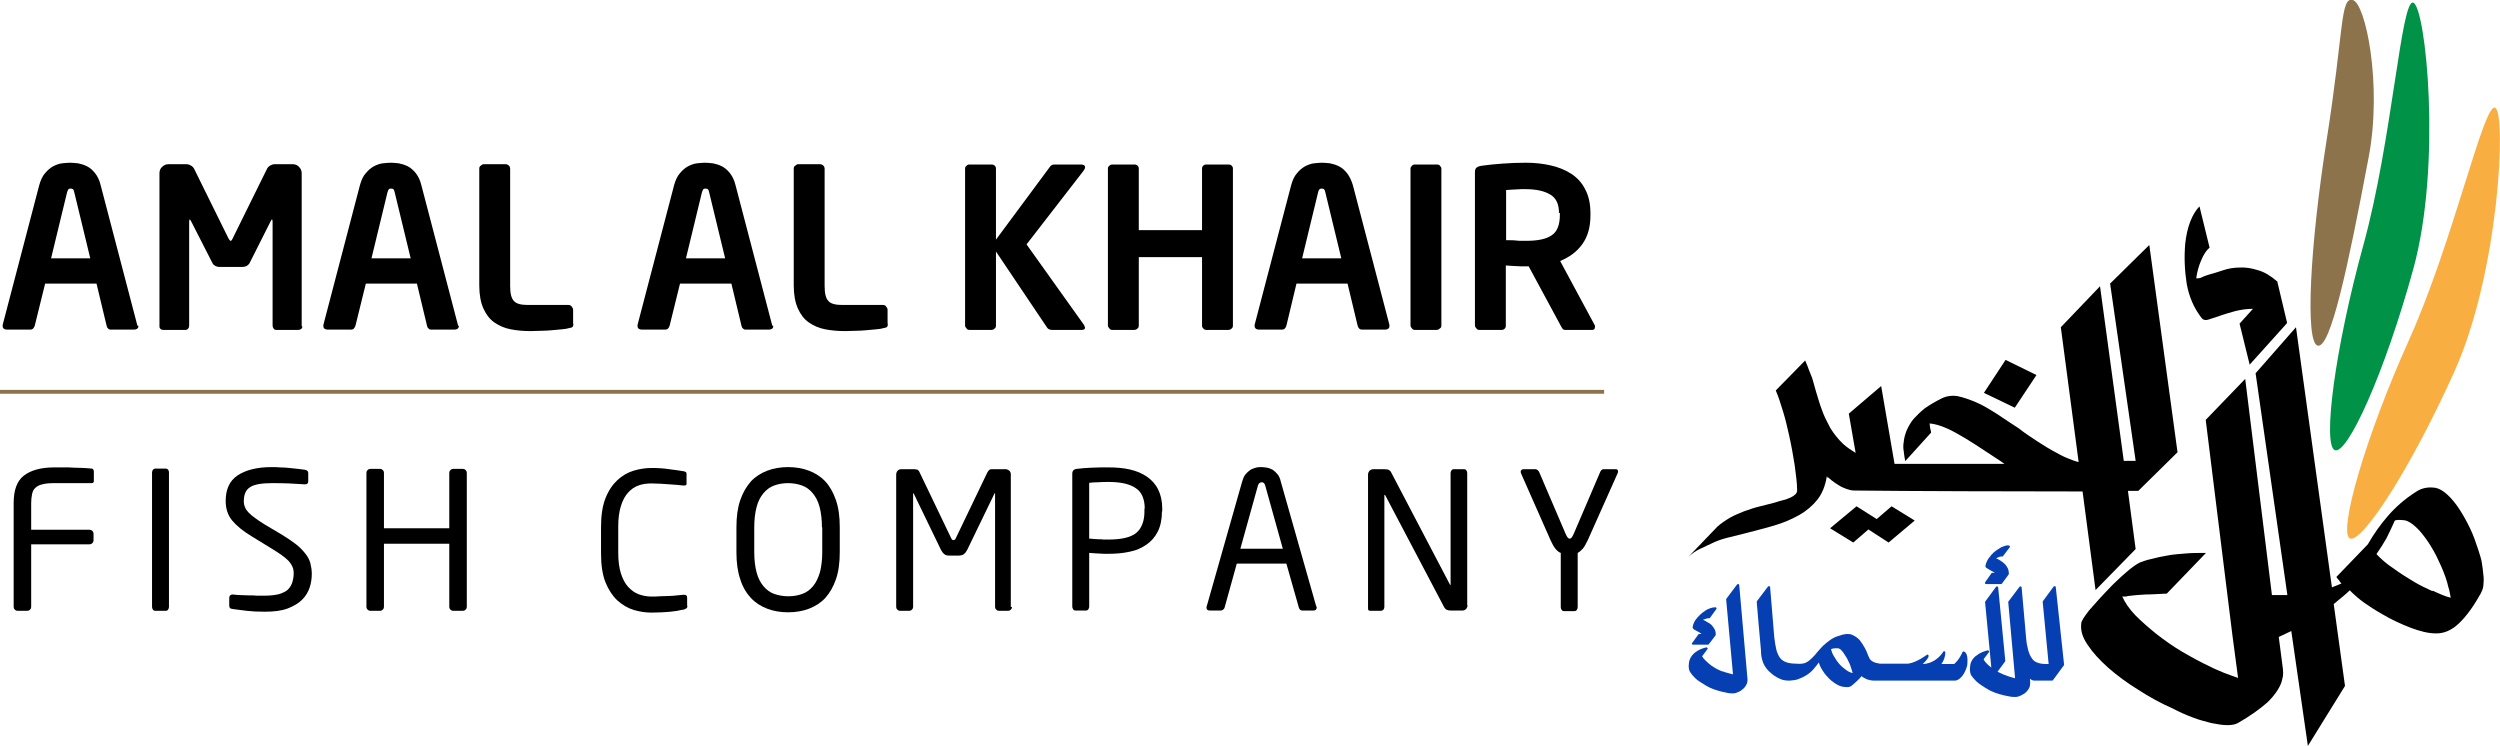 <?xml version="1.0" encoding="utf-8"?>
<!-- Generator: Adobe Illustrator 29.4.0, SVG Export Plug-In . SVG Version: 9.03 Build 0)  -->
<svg version="1.1" xmlns="http://www.w3.org/2000/svg" xmlns:xlink="http://www.w3.org/1999/xlink" x="0px" y="0px"
	 viewBox="0 0 841.9 251.2" style="enable-background:new 0 0 841.9 251.2;" xml:space="preserve">
<style type="text/css">
	.st0{fill:#063FB2;}
	.st1{fill:#F9AE42;}
	.st2{fill:#009247;}
	.st3{fill:#8C734B;}
</style>
<g id="Layer_1">
</g>
<g id="Layer_2">
	<g>
		<g>
			<g>
				<path d="M771.5,211.7l5.7,39.5l12.5-20.2l-3.8-27.6c0.3-0.3,0.8-0.5,1.1-0.9c1.6-1.3,3.1-2.5,4.3-3.7c1.5,1.5,3.2,3,4.9,4.2
					s3.7,2.5,6,3.8c3.2,1.9,6.5,3.4,9.6,4.6c3.2,1.2,6,1.9,8.4,1.9c2.7,0.1,5.4-1,7.9-3.4s4.9-5.7,7.3-10c0.4-0.8,0.8-1.6,0.9-2.7
					s0.2-2.3,0-3.6c-0.1-1.3-0.3-2.7-0.5-4c-0.2-1.4-0.7-2.8-1.2-4.4c-0.8-2.4-1.6-4.8-2.7-7.1c-1.1-2.3-2.3-4.5-3.6-6.5
					s-2.6-3.6-4-4.9c-1.4-1.3-2.7-2.1-4-2.4c-2.5-0.4-4.8,0-6.8,1.4c-3.6,2.3-6.7,5-9.3,8s-4.8,6.1-6.8,9.6l-10.6,11
					c0.3,0.4,0.5,0.8,0.8,1c0.2,0.2,0.4,0.7,0.9,1.2c-1,0.4-2.1,0.9-3.2,1.3l-12.1-87.6l-13.6,15.5l10.7,74.7h-5.2l-9-72.8
					l-13.3,13.8l9,72.6l0,0l0,0l1.9,14.3c-1.5-0.5-3.1-1.1-4.7-1.7c-1.6-0.7-3.2-1.3-4.7-2.1c-3.2-1.5-6.3-3.2-9.4-5
					c-3.2-1.9-6-3.9-8.7-6c-2.6-2.1-5-4.2-7.1-6.3c-2.1-2.2-3.5-4.3-4.4-6.3c0.3,0,0.7,0,1,0s0.7-0.1,1-0.2c1.7-0.2,3.7-0.4,5.8-0.5
					c2.2,0,4.6-0.2,7.2-0.3l13.2-13.7c-2.5,0-4.9,0-7,0.2c-2.2,0.2-4.2,0.3-6.1,0.7c-1.9,0.3-3.6,0.7-5.1,1.1c-1.5,0.3-3,0.8-4,1.2
					c-2.1,1-5.1,3.5-9.2,7.5c-3.6,3.7-6.2,6.6-8,8.7c-1.7,2.2-2.6,3.6-2.6,4.3c-0.3,2.2,0.3,4.6,2.1,7.2c1.7,2.6,4,5.1,7,7.8
					c3,2.6,6.2,5,10.1,7.4c3.7,2.4,7.5,4.5,11.4,6.2c2.3,1.2,4.7,2.3,6.9,3.1c2.3,0.9,4.4,1.4,6.3,1.9c2,0.4,3.8,0.7,5.4,0.7
					c1.5,0,2.7-0.2,3.7-0.8c4-2.3,7.2-4.6,9.7-6.8c2.4-2.3,4-4.6,4.8-6.8c0.2-0.7,0.3-1.3,0.5-2c0.1-0.7,0.1-1.5,0-2.5l-1.4-10.8
					l5.1-2.4L771.5,211.7z M819.2,199.1c-2.2-1-4.3-2-6.3-3.2c-2.3-1.4-4.6-2.8-6.9-4.5c-2.3-1.5-4.2-3.2-5.7-4.8
					c1.3-1.9,2.4-3.6,3.4-5.4c0.9-1.7,1.7-3.6,2.6-5.5c0-0.2,0.2-0.4,0.4-0.5c1-0.2,2-0.1,3,0c1.3,0.2,2.6,1.1,4,2.4
					c1.4,1.3,2.7,3,4,4.9c1.3,2,2.5,4,3.6,6.5c1.1,2.3,2.1,4.7,2.8,7.1c0.2,1,0.5,1.9,0.7,2.6c0.2,0.8,0.3,1.6,0.5,2.6
					c-2-0.5-4-1.4-6.1-2.4V199.1z"/>
				<path d="M741.7,107.4c0.5,0.4,1.2,0.5,2.1,0.2s2.1-0.7,3.6-1.2s3.3-1.1,5.2-1.6c2-0.5,4-0.8,6.1-0.8l-4.5,5l3.4,13.8l12.5-13.9
					v-0.2h0.1l-3.3-13.9c-2.2-1.9-4.3-3.2-6.5-3.8c-2.1-0.7-4.2-1-6.1-0.9c-2,0-3.8,0.3-5.6,0.9s-3.4,1.1-4.9,1.5
					c-0.9,0.3-1.6,0.5-2.3,0.9c-0.7,0.3-1.3,0.4-1.9,0.3c0.3-2.2,0.9-4.3,1.7-6.1c0.8-1.9,1.7-3.3,2.8-4.2l-3.4-13.9
					c-1.1,1.1-2.2,2.8-3.1,5.1c-0.9,2.3-1.4,4.8-1.7,7.4c-0.4,4.6-0.2,9.1,0.5,13.6c0.8,4.4,2.5,8.3,5.1,11.6L741.7,107.4z"/>
				<polygon points="632,174.8 625.2,170.5 616.3,177.9 624.1,182.7 629.2,178.3 636,182.7 644.8,175.3 637,170.5 				"/>
				<polygon points="685.8,126.3 675.4,121.2 668.1,132.3 678.5,137.3 				"/>
				<path d="M701.3,165.3l4.4,33.4l13.5-13.8l-2.6-19.6h3.5l13.2-13l-9.5-69.8l-13.2,13l8.6,59.7h-4l-8-58.8L694,110.2l6,45.4
					c-0.5-0.1-1.1-0.3-1.7-0.5c-1.9-0.7-3.9-1.5-5.9-2.7c-2.1-1.1-4.2-2.4-6.2-3.7c-2.1-1.4-4.3-2.8-6.3-4.4c-2.5-1.6-5-3.3-7.4-4.9
					c-2.4-1.5-4.8-3-7-3.9c-2.3-1-4.4-1.7-6.3-2.1c-2-0.3-3.8,0-5.4,0.8c-2.2,1.1-4,2.2-5.6,3.3c-1.5,1.2-2.7,2.4-3.8,3.6
					c-1,1.2-1.7,2.5-2.3,3.8c-0.5,1.3-0.9,2.6-1,3.9c-0.2,1.1-0.2,2.1,0,3.2c0.1,1.1,0.3,2.2,0.5,3.3l8.7-9.6c0-0.5-0.2-1-0.3-1.5
					c0-0.5-0.2-1.1-0.2-1.6c1.6,0.1,3.6,0.7,5.7,1.6s4.3,2.2,6.5,3.5s4.4,2.8,6.7,4.3c2.2,1.5,4.4,2.8,6.3,4.2h-37l-4.5-26.2
					l-10.9,9.3l2.3,13.2c-1.5-0.9-3-1.9-4.2-3c-1.7-1.6-3.2-3.5-4.4-5.5c-1.1-2.1-2.1-4-2.8-6.1c-0.8-2.1-1.3-4-1.9-5.9
					c-0.5-1.9-1-3.4-1.3-4.6c-0.4-1-0.8-2-1.2-3c-0.3-1-0.8-2-1.2-3l-5,5.1l-4.9,5c1,2.2,1.7,4.7,2.5,7.2c0.8,2.6,1.4,5.2,2,7.9
					c0.8,3.6,1.4,7,1.9,10.2c0.4,3.2,0.8,5.9,0.8,8.2c0,0.5-0.1,1-0.5,1.4s-1,0.8-1.6,1.1c-0.8,0.3-1.5,0.7-2.5,0.9
					c-1,0.3-2,0.5-3.1,0.9c-1.6,0.4-3.4,0.9-5.1,1.3c-1.7,0.4-3.4,1-5.1,1.6c-1.6,0.7-3.3,1.3-4.8,2.2s-3,1.9-4.2,3l-9.7,10.1
					c1.2-1.1,2.6-2.1,4.2-2.8s3.1-1.5,4.7-2.2s3.3-1.2,5-1.6c1.7-0.4,3.5-0.9,5.2-1.3c3.4-0.9,6.7-1.7,9.7-2.6
					c3.1-0.9,5.9-2.1,8.4-3.5s4.6-3.2,6.2-5.2s2.7-4.7,3.2-7.9c0,0,0.1,0.1,0.2,0.2l-0.2,0.2h0.5c1.5,1.4,3.1,2.4,4.5,3.2
					c0.9,0.4,1.9,0.8,2.8,1c0.3,0.1,0.9,0.2,1.5,0.2c0,0,0,0,0.1,0c0.3,0,0.8,0,1.2,0l0,0c15,0.2,55.1,0.3,72.5,0.3l0,0h3.1v-0.2
					H701.3z"/>
			</g>
			<g>
				<path class="st0" d="M668.8,196.7h5.1c0,0,0,0,0,0c0.1,0,0.2-0.1,0.3-0.2l2.2-3c0-0.1,0.1-0.1,0.1-0.2c0-0.7-0.1-1.4-0.4-2
					c-0.3-0.6-0.6-1-1-1.4c-0.4-0.4-0.8-0.7-1.3-1l-0.1-0.1c-0.4-0.2-0.7-0.4-1.1-0.6c-0.2-0.1-0.3-0.2-0.4-0.2
					c0.3-0.1,0.6-0.3,0.9-0.4c0.5-0.2,0.9-0.2,1.2-0.2c0.1,0,0.2,0,0.3-0.2l2.2-2.9c0.1-0.1,0.1-0.2,0-0.4s-0.2-0.2-0.3-0.2
					c-0.5-0.1-1.1,0-1.8,0.3c-0.7,0.2-1.3,0.6-1.9,1c-1.1,0.7-2,1.5-2.7,2.5c-0.8,0.9-1.3,2-1.5,3.1c0,0.3,0.2,0.6,0.6,0.8
					c0.2,0.1,0.3,0.2,0.5,0.3l0.3,0.2c0.4,0.2,0.8,0.4,1.3,0.7c0.2,0.1,0.3,0.2,0.5,0.3h-0.9c-0.1,0-0.2,0.1-0.3,0.2l-2.1,3
					c-0.1,0.1-0.1,0.3,0,0.4C668.6,196.6,668.7,196.7,668.8,196.7z"/>
				<path class="st0" d="M692.3,197.7c0-0.2-0.1-0.3-0.3-0.3c-0.1,0-0.3,0-0.4,0.1l-3.6,4.9c-0.1,0.1-0.1,0.2-0.1,0.3l2,20.9h-1.1
					c-1.1,0-2.1-0.2-2.8-0.5c-0.8-0.3-1.4-0.8-1.8-1.5c-0.5-0.7-0.9-1.6-1.2-2.7c-0.3-1.2-0.6-2.6-0.7-4.2l-1.5-16.9
					c0-0.2-0.1-0.3-0.3-0.3c-0.2,0-0.3,0-0.4,0.1l-3.7,4.9c-0.1,0.1-0.1,0.2-0.1,0.3l2.3,25.6c-0.2-0.1-0.5-0.1-0.8-0.2
					c-0.4-0.1-0.9-0.3-1.3-0.4l-0.3-0.1c-0.6-0.2-1.1-0.4-1.6-0.6c-0.5-0.2-0.9-0.4-1.3-0.6c-0.2-0.1-0.4-0.2-0.6-0.3l2.5-3.4
					c0.1-0.1,0.1-0.2,0.1-0.3l-2.4-24.7c0-0.2-0.1-0.3-0.3-0.3c-0.2,0-0.3,0-0.4,0.1l-3.6,4.9c-0.1,0.1-0.1,0.2-0.1,0.3l2.1,22
					c-0.6-0.4-1.1-0.9-1.5-1.3c-0.5-0.5-0.9-1-1.1-1.5l1.8-2.4c0.1-0.1,0.1-0.3,0-0.4c-0.1-0.1-0.3-0.2-0.4-0.2
					c-1.2,0.3-2.2,0.7-3,1.2c-0.8,0.5-1.5,1-2,1.7c-0.5,0.7-0.8,1.4-0.9,2.1c-0.1,0.8-0.2,1.6,0,2.5c0.1,0.5,0.3,1,0.7,1.4
					c0.3,0.5,0.8,0.9,1.3,1.5c0.5,0.5,1.2,1,1.8,1.4c0.7,0.5,1.4,0.9,2.1,1.3c0.7,0.5,1.6,0.8,2.5,1.2c0.9,0.3,1.8,0.6,2.7,0.8
					c1,0.2,1.7,0.4,2.4,0.5c0.5,0.1,0.9,0.1,1.3,0.1c0.2,0,0.3,0,0.5,0c0.6,0,1.2-0.2,1.8-0.5c0.6-0.3,1.1-0.6,1.6-1
					c0.5-0.5,0.8-0.9,1.1-1.4c0.3-0.6,0.4-1.2,0.4-1.8l-0.1-1.4c0.2,0.1,0.3,0.2,0.5,0.3c0.3,0.2,0.6,0.3,0.9,0.3c0.1,0,0.1,0,0.2,0
					h5.9c0.1,0,0.2-0.1,0.3-0.2l3.6-4.9c0.1-0.1,0.1-0.2,0.1-0.3L692.3,197.7z"/>
				<path class="st0" d="M570.2,217.1h5c0,0,0,0,0,0c0.1,0,0.2-0.1,0.3-0.2l2.2-2.9c0-0.1,0.1-0.1,0.1-0.2c0-0.7-0.1-1.4-0.4-1.9
					c-0.3-0.5-0.6-1-1-1.4c-0.4-0.4-0.8-0.7-1.3-0.9l-0.3-0.2c-0.3-0.2-0.6-0.3-0.9-0.5c-0.1-0.1-0.3-0.1-0.4-0.2
					c0.3-0.1,0.6-0.2,0.9-0.3c0.5-0.2,0.9-0.2,1.2-0.2c0.1,0,0.2-0.1,0.3-0.2l2.1-2.9c0.1-0.1,0.1-0.3,0-0.4s-0.2-0.2-0.3-0.2
					c-0.5,0-1.1,0.1-1.7,0.3c-0.6,0.2-1.3,0.5-1.8,0.9c-1.1,0.7-1.9,1.5-2.7,2.4c-0.8,0.9-1.3,1.9-1.5,3.1c0,0.3,0.2,0.6,0.5,0.8
					c0.2,0.1,0.3,0.2,0.6,0.3l0.3,0.2c0.4,0.2,0.8,0.4,1.2,0.7c0.2,0.1,0.3,0.2,0.4,0.3h-0.8c-0.1,0-0.2,0.1-0.3,0.2l-2.1,2.9
					c-0.1,0.1-0.1,0.3,0,0.4C569.9,217,570.1,217.1,570.2,217.1z"/>
				<path class="st0" d="M587,211.8l-1.3-14.8c0-0.2-0.1-0.3-0.3-0.3c-0.2,0-0.3,0-0.4,0.1l-3.6,4.8c-0.1,0.1-0.1,0.2-0.1,0.3
					l2.3,25.2c-0.2-0.1-0.5-0.1-0.8-0.2c-0.5-0.1-0.9-0.3-1.4-0.4l-0.1,0c-0.5-0.2-1.1-0.4-1.6-0.5c-0.5-0.2-0.9-0.4-1.3-0.6
					c-0.3-0.1-0.5-0.3-0.9-0.5l-1.1-0.7c-0.8-0.6-1.5-1.2-2.1-1.8c-0.5-0.5-0.9-1-1.1-1.4l1.8-2.4c0.1-0.1,0.1-0.3,0-0.4
					c-0.1-0.1-0.2-0.2-0.4-0.2c-1.2,0.3-2.2,0.7-3,1.2c-0.8,0.5-1.4,1-1.9,1.7c-0.5,0.7-0.8,1.4-0.9,2.1c-0.1,0.7-0.2,1.5,0,2.4
					c0.1,0.5,0.3,0.9,0.7,1.4c0.3,0.4,0.7,0.9,1.3,1.5c0.5,0.5,1.1,1,1.8,1.4c0.8,0.5,1.4,0.9,2.1,1.3c0.7,0.4,1.5,0.8,2.4,1.1
					c0.9,0.3,1.7,0.6,2.6,0.8c1,0.2,1.7,0.4,2.3,0.5c0.5,0.1,0.9,0.1,1.3,0.1c0.2,0,0.3,0,0.4,0c0.6,0,1.1-0.2,1.8-0.5
					c0.5-0.2,1-0.6,1.5-1c0.5-0.4,0.8-0.9,1.1-1.4c0.3-0.6,0.4-1.1,0.4-1.8L587,211.8C587,211.8,587,211.8,587,211.8z"/>
				<path class="st0" d="M661.4,219.4c-0.1,0-0.2,0-0.3,0c-0.1,0-0.2,0.1-0.2,0.2c0,0-1.1,2.6-2.8,4h-4.3c0.7-1,1.3-2.3,1.3-3.9
					c0-0.2-0.1-0.3-0.3-0.4c-0.2,0-0.3,0-0.4,0.2c0,0-2.1,3.7-6.5,4.1h-0.4c0.8-0.7,1.9-1.9,2-2.7c0-0.1-0.1-0.3-0.2-0.4
					c-0.1-0.1-0.3-0.1-0.4,0c0,0-3.4,2.6-6.3,3h-6.9l-2,0l-0.2,0c-0.3,0-0.6,0-0.9-0.1c-0.6-0.1-1-0.2-1.5-0.4
					c-0.4-0.2-0.8-0.4-1.1-0.7c-0.3-0.3-0.6-0.8-0.9-1.6c-0.3-0.8-0.6-1.6-1.1-2.5c-0.5-0.9-1.1-1.8-1.7-2.6
					c-0.7-0.8-1.7-1.5-2.8-1.9c-0.5-0.2-1-0.2-1.7-0.2c-0.7,0.1-1.4,0.2-2.1,0.5c-1.3,0.3-2.3,0.8-3.2,1.4c-0.9,0.6-1.7,1.3-2.5,2
					c-0.8,0.8-1.4,1.5-2,2.2c-0.6,0.8-1.2,1.4-1.8,2c-0.6,0.6-1.2,1.1-1.8,1.4c-1,0.6-2.2,0.6-3.4,0.5l-0.2,0
					c-0.9,0-1.9-0.1-2.7-0.3c-1.2-0.3-2.1-0.9-2.7-1.7c-0.5-0.7-0.9-1.6-1.2-2.7c-0.3-1.2-0.5-2.6-0.7-4.2l-1.4-16.9
					c0-0.2-0.1-0.3-0.3-0.3c-0.1,0-0.3,0-0.4,0.1l-3.7,4.9c-0.1,0.1-0.1,0.2-0.1,0.3c0,0.4,0.1,0.9,0.1,1.3l0.1,1.1
					c0.1,1.6,0.3,3.2,0.4,4.8l0.5,5.5c0,0.4,0.1,0.8,0.1,1.2c0.1,0.7,0.1,1.4,0.2,2.1l0,0.1c0,1.1,0.1,2.2,0.4,3.3
					c0.3,1.1,0.7,2,1.4,2.9c0.5,0.7,1.2,1.4,2.1,2.1c0.1,0.1,0.2,0.1,0.3,0.2c0.1,0.1,0.2,0.2,0.4,0.3c0.7,0.5,1.5,0.9,2.3,1.2
					c1.3,0.5,2.8,0.4,2.9,0.4c1.1-0.1,2-0.2,2.8-0.5c1.1-0.4,2.1-0.9,3-1.5c0.9-0.6,1.7-1.3,2.4-2.2c0.5-0.6,1-1.2,1.5-1.9
					c0.2,0.7,0.5,1.4,0.9,2.1c0.6,1,1.2,1.9,2,2.7c0.8,1,1.9,1.8,3,2.5c1.1,0.7,2.3,1,3.6,1c0.7,0,1.3-0.2,1.7-0.6
					c0.7-0.6,1.4-1.2,2-1.8c0.5-0.5,0.9-0.9,1.2-1.3c0.6,0.5,1.2,0.8,1.9,1.1c0.7,0.2,1.4,0.4,2.3,0.4h1c0,0,0.1,0,0.1,0l26.3,0
					c0.1,0,2.7-0.3,4-5.2c0,0,0,0,0-0.1C662.5,223.4,663,220.1,661.4,219.4z M623.9,226.7c-0.7-0.2-1.4-0.5-2.1-1
					c-0.8-0.6-1.6-1.2-2.3-2c-0.8-0.9-1.4-1.8-1.9-2.7c-0.5-0.8-0.8-1.6-1-2.4c0.5-0.2,1-0.3,1.6-0.3c0.6,0,1,0,1.3,0.2
					c0.1,0.1,0.4,0.2,0.7,0.6c0.3,0.3,0.6,0.7,0.9,1.2c0.3,0.5,0.7,1,1,1.6c0.3,0.6,0.6,1.2,0.9,1.9c0.2,0.6,0.4,1.1,0.6,1.8
					C623.7,226,623.8,226.3,623.9,226.7z"/>
			</g>
			<g>
				<path class="st1" d="M826.6,125c-15,33.4-31.5,58.4-35.3,56.3c-3.8-2.2,5-33.6,20-66.9c15-33.4,25.2-80.2,29-78.1
					C844.1,38.3,841.6,91.6,826.6,125"/>
				<path class="st2" d="M812.7,90.6c-9.7,35.2-22.2,62.6-26.4,61c-4.2-1.5-0.1-33.9,9.6-69.1c9.7-35.2,12.7-83.1,16.8-81.6
					C816.9,2.4,822.4,55.4,812.7,90.6"/>
				<path class="st3" d="M797.7,52.8c-7.1,37.7-12.9,64.6-17.2,63.6c-4.3-1.1-2.6-33.7,3.1-69.8c5.7-36.2,4.5-47.7,8.7-46.6
					C796.6,1,802.3,28.4,797.7,52.8"/>
			</g>
		</g>
		<g>
			<rect x="-0.4" y="131.3" class="st3" width="540.6" height="1.3"/>
			<g>
				<path d="M46.6,109.8c0,0.4-0.1,0.7-0.4,0.9c-0.3,0.2-0.6,0.3-1,0.3h-7.9c-0.4,0-0.7-0.1-0.9-0.4c-0.3-0.2-0.4-0.5-0.5-0.9
					l-3.4-14.2H15.2l-3.5,14.2c-0.1,0.3-0.3,0.7-0.5,0.9c-0.3,0.3-0.6,0.4-0.9,0.4h-8c-0.4,0-0.7-0.1-1-0.3
					c-0.3-0.2-0.4-0.5-0.4-0.9c0,0,0-0.1,0-0.2c0,0,0-0.1,0-0.2l12.3-47c0.5-1.8,1.1-3.1,2-4.1c0.8-1,1.8-1.8,2.7-2.3
					c1-0.5,2-0.9,3-1c1-0.1,1.9-0.2,2.7-0.2c0.8,0,1.7,0.1,2.7,0.2c1,0.2,2,0.5,3,1c1,0.5,1.9,1.3,2.7,2.3c0.8,1,1.5,2.4,1.9,4.1
					l12.3,47c0,0.1,0,0.2,0,0.2C46.6,109.7,46.6,109.7,46.6,109.8z M25,64.7c-0.1-0.4-0.2-0.8-0.4-0.9c-0.1-0.2-0.4-0.3-0.8-0.3
					c-0.4,0-0.7,0.1-0.8,0.3c-0.1,0.2-0.3,0.5-0.4,0.9L17.2,87h13.2L25,64.7z"/>
				<path d="M101.8,109.9c0,0.4-0.1,0.7-0.4,0.9c-0.3,0.2-0.6,0.3-0.9,0.3H93c-0.4,0-0.6-0.1-0.9-0.5c-0.2-0.3-0.3-0.6-0.3-1V74.7
					c0-0.5-0.1-0.8-0.2-0.8c-0.1,0-0.2,0.1-0.4,0.5L84,88.7c-0.3,0.4-0.6,0.7-1,0.9c-0.4,0.2-0.9,0.3-1.4,0.3H74
					c-0.5,0-1-0.1-1.4-0.3c-0.4-0.2-0.8-0.5-1-0.9l-7.3-14.3c-0.2-0.3-0.3-0.5-0.4-0.5c-0.1,0-0.2,0.3-0.2,0.8v34.9
					c0,0.4-0.1,0.8-0.3,1c-0.2,0.3-0.5,0.5-0.9,0.5H55c-0.4,0-0.7-0.1-0.9-0.3c-0.3-0.2-0.4-0.5-0.4-0.9V58.3c0-0.8,0.3-1.6,0.9-2.1
					c0.6-0.6,1.3-0.9,2.1-0.9h6.1c0.6,0,1.1,0.2,1.6,0.5c0.5,0.3,0.9,0.8,1.1,1.3l11.3,22.9c0.2,0.4,0.3,0.6,0.5,0.8
					c0.1,0.2,0.2,0.3,0.4,0.3c0.1,0,0.3-0.1,0.4-0.3c0.1-0.2,0.2-0.4,0.4-0.8l11.3-22.9c0.2-0.5,0.6-1,1.1-1.3
					c0.5-0.3,1-0.5,1.6-0.5h6.1c0.8,0,1.6,0.3,2.1,0.9c0.6,0.6,0.9,1.3,0.9,2.1V109.9z"/>
				<path d="M154.5,109.8c0,0.4-0.1,0.7-0.4,0.9c-0.3,0.2-0.6,0.3-1,0.3h-7.9c-0.4,0-0.7-0.1-0.9-0.4c-0.3-0.2-0.4-0.5-0.5-0.9
					l-3.4-14.2h-17.2l-3.5,14.2c-0.1,0.3-0.3,0.7-0.5,0.9c-0.3,0.3-0.6,0.4-0.9,0.4h-8c-0.4,0-0.7-0.1-1-0.3
					c-0.3-0.2-0.4-0.5-0.4-0.9c0,0,0-0.1,0-0.2c0,0,0-0.1,0-0.2l12.3-47c0.5-1.8,1.1-3.1,2-4.1c0.8-1,1.8-1.8,2.7-2.3
					c1-0.5,2-0.9,3-1c1-0.1,1.9-0.2,2.7-0.2c0.8,0,1.7,0.1,2.7,0.2c1,0.2,2,0.5,3,1c1,0.5,1.9,1.3,2.7,2.3c0.8,1,1.5,2.4,1.9,4.1
					l12.3,47c0,0.1,0,0.2,0,0.2C154.5,109.7,154.5,109.7,154.5,109.8z M132.9,64.7c-0.1-0.4-0.2-0.8-0.4-0.9
					c-0.1-0.2-0.4-0.3-0.8-0.3c-0.4,0-0.7,0.1-0.8,0.3c-0.1,0.2-0.3,0.5-0.4,0.9L125.1,87h13.2L132.9,64.7z"/>
				<path d="M193.1,109c0,0.6-0.1,0.9-0.3,1.1c-0.2,0.2-0.6,0.3-1.2,0.4c-0.6,0.2-1.3,0.3-2.4,0.4c-1,0.1-2.1,0.2-3.3,0.3
					c-1.2,0.1-2.4,0.2-3.7,0.2c-1.3,0-2.4,0.1-3.4,0.1c-2.5,0-4.7-0.2-6.8-0.6s-3.9-1.2-5.5-2.3c-1.6-1.1-2.8-2.7-3.7-4.7
					c-0.9-2-1.4-4.6-1.4-7.8V56.8c0-0.4,0.1-0.8,0.5-1c0.3-0.3,0.6-0.5,1-0.5h7.4c0.4,0,0.8,0.2,1.1,0.5c0.3,0.3,0.4,0.7,0.4,1v39.5
					c0,2.5,0.4,4.2,1.3,5.1c0.8,0.9,2.4,1.3,4.6,1.3h13.8c0.4,0,0.8,0.2,1,0.5s0.5,0.7,0.5,1V109z"/>
				<path d="M260.4,109.8c0,0.4-0.1,0.7-0.4,0.9c-0.3,0.2-0.6,0.3-1,0.3h-7.9c-0.4,0-0.7-0.1-0.9-0.4c-0.3-0.2-0.4-0.5-0.5-0.9
					l-3.4-14.2H229l-3.5,14.2c-0.1,0.3-0.3,0.7-0.5,0.9c-0.3,0.3-0.6,0.4-0.9,0.4h-8c-0.4,0-0.7-0.1-1-0.3c-0.3-0.2-0.4-0.5-0.4-0.9
					c0,0,0-0.1,0-0.2c0,0,0-0.1,0-0.2l12.3-47c0.5-1.8,1.1-3.1,2-4.1c0.8-1,1.8-1.8,2.7-2.3c1-0.5,2-0.9,3-1c1-0.1,1.9-0.2,2.7-0.2
					c0.8,0,1.7,0.1,2.7,0.2c1,0.2,2,0.5,3,1c1,0.5,1.9,1.3,2.7,2.3c0.8,1,1.5,2.4,1.9,4.1l12.3,47c0,0.1,0,0.2,0,0.2
					C260.4,109.7,260.4,109.7,260.4,109.8z M238.8,64.7c-0.1-0.4-0.2-0.8-0.4-0.9c-0.1-0.2-0.4-0.3-0.8-0.3c-0.4,0-0.7,0.1-0.8,0.3
					c-0.1,0.2-0.3,0.5-0.4,0.9L231,87h13.2L238.8,64.7z"/>
				<path d="M299,109c0,0.6-0.1,0.9-0.3,1.1c-0.2,0.2-0.6,0.3-1.2,0.4c-0.6,0.2-1.3,0.3-2.4,0.4c-1,0.1-2.1,0.2-3.3,0.3
					c-1.2,0.1-2.4,0.2-3.7,0.2c-1.3,0-2.4,0.1-3.4,0.1c-2.5,0-4.7-0.2-6.8-0.6s-3.9-1.2-5.5-2.3c-1.6-1.1-2.8-2.7-3.7-4.7
					c-0.9-2-1.4-4.6-1.4-7.8V56.8c0-0.4,0.1-0.8,0.5-1c0.3-0.3,0.6-0.5,1-0.5h7.4c0.4,0,0.8,0.2,1.1,0.5c0.3,0.3,0.4,0.7,0.4,1v39.5
					c0,2.5,0.4,4.2,1.3,5.1c0.8,0.9,2.4,1.3,4.6,1.3h13.8c0.4,0,0.8,0.2,1,0.5s0.5,0.7,0.5,1V109z"/>
				<path d="M365.4,110.4c0,0.4-0.4,0.7-1.1,0.7h-10c-0.8,0-1.4-0.3-1.7-0.8l-17.2-25.6v24.9c0,0.4-0.1,0.8-0.4,1
					c-0.3,0.3-0.7,0.5-1.1,0.5h-7.4c-0.4,0-0.8-0.1-1-0.5c-0.3-0.3-0.5-0.6-0.5-1V56.8c0-0.4,0.1-0.7,0.5-1c0.3-0.3,0.6-0.4,1-0.4
					h7.4c0.4,0,0.8,0.1,1.1,0.4c0.3,0.3,0.4,0.6,0.4,1v23.9L353.7,56c0.2-0.2,0.4-0.4,0.7-0.5c0.3-0.1,0.6-0.1,1-0.1h8.6
					c0.9,0,1.4,0.3,1.4,0.9c0,0.4-0.2,0.8-0.5,1.2l-19.2,24.8l19.4,27.2C365.2,109.9,365.4,110.2,365.4,110.4z"/>
				<path d="M415.2,109.6c0,0.4-0.1,0.8-0.4,1c-0.3,0.3-0.7,0.5-1.1,0.5h-7.4c-0.4,0-0.8-0.1-1.1-0.5c-0.3-0.3-0.4-0.6-0.4-1v-23
					h-21.3v23c0,0.4-0.1,0.8-0.4,1c-0.3,0.3-0.7,0.5-1.1,0.5h-7.4c-0.4,0-0.8-0.1-1-0.5c-0.3-0.3-0.5-0.6-0.5-1V56.8
					c0-0.4,0.1-0.7,0.5-1c0.3-0.3,0.6-0.4,1-0.4h7.4c0.4,0,0.8,0.1,1.1,0.4c0.3,0.3,0.4,0.6,0.4,1v20.7h21.3V56.8
					c0-0.4,0.1-0.7,0.4-1c0.3-0.3,0.6-0.4,1.1-0.4h7.4c0.4,0,0.8,0.1,1.1,0.4c0.3,0.3,0.4,0.6,0.4,1V109.6z"/>
				<path d="M467.9,109.8c0,0.4-0.1,0.7-0.4,0.9c-0.3,0.2-0.6,0.3-1,0.3h-7.9c-0.3,0-0.7-0.1-0.9-0.4c-0.2-0.2-0.4-0.5-0.5-0.9
					l-3.4-14.2h-17.2l-3.4,14.2c-0.1,0.3-0.3,0.7-0.5,0.9c-0.3,0.3-0.6,0.4-0.9,0.4h-7.9c-0.4,0-0.7-0.1-1-0.3
					c-0.2-0.2-0.4-0.5-0.4-0.9c0,0,0-0.1,0-0.2c0,0,0-0.1,0-0.2l12.3-47c0.5-1.8,1.1-3.1,2-4.1c0.8-1,1.8-1.8,2.7-2.3
					c1-0.5,2-0.9,3-1c1-0.1,1.9-0.2,2.7-0.2c0.8,0,1.7,0.1,2.7,0.2c1,0.2,2,0.5,3,1c1,0.5,1.9,1.3,2.7,2.3s1.5,2.4,2,4.1l12.3,47
					c0,0.1,0,0.2,0,0.2C467.9,109.7,467.9,109.7,467.9,109.8z M446.3,64.7c-0.1-0.4-0.2-0.8-0.4-0.9c-0.1-0.2-0.4-0.3-0.8-0.3
					s-0.7,0.1-0.8,0.3c-0.2,0.2-0.3,0.5-0.4,0.9L438.5,87h13.2L446.3,64.7z"/>
				<path d="M485.4,109.6c0,0.4-0.1,0.8-0.5,1c-0.3,0.3-0.7,0.5-1,0.5h-7.4c-0.4,0-0.8-0.1-1-0.5c-0.3-0.3-0.5-0.6-0.5-1V56.8
					c0-0.4,0.2-0.7,0.5-1c0.3-0.3,0.6-0.4,1-0.4h7.4c0.4,0,0.8,0.1,1,0.4c0.3,0.3,0.5,0.6,0.5,1V109.6z"/>
				<path d="M537.1,110.2c0,0.6-0.3,0.9-0.9,0.9h-9.1c-0.4,0-0.7-0.1-0.9-0.4c-0.2-0.3-0.4-0.6-0.6-1l-10.8-20h-1.1
					c-1,0-2.2,0-3.4-0.1c-1.3-0.1-2.4-0.1-3.2-0.2v20.3c0,0.4-0.1,0.7-0.4,1c-0.3,0.3-0.6,0.4-1,0.4h-7.5c-0.4,0-0.8-0.1-1-0.5
					c-0.3-0.3-0.5-0.6-0.5-1V58c0-0.8,0.2-1.3,0.6-1.6c0.4-0.3,1-0.5,1.8-0.6c2-0.3,4.2-0.5,6.8-0.7c2.6-0.2,5.2-0.3,8-0.3
					c2.9,0,5.7,0.3,8.3,0.9c2.6,0.6,4.9,1.5,6.9,2.8c2,1.3,3.6,3,4.7,5.2c1.2,2.2,1.8,4.9,1.8,8.1v0.7c0,4-0.9,7.2-2.8,9.8
					c-1.8,2.5-4.3,4.3-7.4,5.6l11.8,21.9C537.1,109.7,537.1,109.9,537.1,110.2z M525,71.7c0-2.9-0.9-4.9-2.8-6.1s-4.7-1.9-8.4-1.9
					c-0.4,0-0.9,0-1.5,0c-0.6,0-1.3,0.1-1.9,0.1c-0.7,0-1.3,0.1-1.8,0.1c-0.6,0-1,0.1-1.4,0.1v16.9c0.3,0,0.8,0,1.4,0
					c0.6,0,1.3,0,2,0.1s1.3,0.1,2,0.1c0.6,0,1.1,0,1.4,0c3.9,0,6.8-0.6,8.6-1.9c1.8-1.2,2.7-3.5,2.7-6.8V71.7z"/>
			</g>
			<g>
				<path d="M31.5,182c0,0.3-0.1,0.6-0.4,0.9c-0.3,0.3-0.6,0.4-0.9,0.4H10.5v21.1c0,0.3-0.1,0.6-0.4,0.9s-0.6,0.4-0.9,0.4H5.9
					c-0.3,0-0.6-0.1-0.9-0.4c-0.3-0.3-0.4-0.6-0.4-0.9v-35c0-4.3,1.1-7.4,3.4-9.2c2.3-1.8,5.7-2.8,10.3-2.8c0.9,0,2,0,3.2,0
					c1.2,0,2.3,0,3.5,0.1c1.2,0,2.3,0.1,3.3,0.1c1,0.1,1.9,0.1,2.6,0.2c0.2,0,0.4,0.2,0.5,0.3c0.1,0.2,0.2,0.4,0.2,0.6v3.2
					c0,0.5-0.2,0.8-0.7,0.8H18.4c-1.7,0-3.1,0.1-4.1,0.4c-1,0.2-1.8,0.6-2.4,1.2c-0.6,0.5-0.9,1.2-1.1,2.1c-0.2,0.9-0.3,1.9-0.3,3.1
					v8.9h19.7c0.3,0,0.6,0.1,0.9,0.4c0.3,0.3,0.4,0.6,0.4,0.9V182z"/>
				<path d="M56.9,204.4c0,0.3-0.1,0.6-0.3,0.9c-0.2,0.3-0.5,0.4-0.8,0.4h-3.5c-0.3,0-0.6-0.1-0.8-0.4c-0.2-0.3-0.3-0.6-0.3-0.9
					v-45.3c0-0.3,0.1-0.6,0.3-0.9c0.2-0.2,0.5-0.4,0.8-0.4h3.5c0.3,0,0.6,0.1,0.8,0.4c0.2,0.2,0.3,0.5,0.3,0.9V204.4z"/>
				<path d="M105,193.2c0,1.5-0.2,3.1-0.7,4.6c-0.5,1.5-1.3,2.9-2.5,4.1c-1.2,1.2-2.8,2.2-4.9,3c-2.1,0.8-4.7,1.1-7.8,1.1
					c-2.3,0-4.3-0.1-6-0.3c-1.7-0.2-3.3-0.4-4.7-0.6c-0.6-0.1-0.9-0.2-1-0.4c-0.1-0.2-0.2-0.4-0.2-0.8v-2.6c0-0.3,0.1-0.6,0.3-0.8
					c0.2-0.2,0.5-0.3,0.8-0.3h0.2c0.7,0.1,1.6,0.2,2.5,0.2c0.9,0,1.9,0.1,2.8,0.1c1,0,1.9,0,2.8,0.1c0.9,0,1.7,0,2.5,0
					c1.9,0,3.5-0.2,4.8-0.5c1.3-0.4,2.3-0.9,3-1.5c0.7-0.7,1.2-1.5,1.5-2.4c0.3-0.9,0.5-2,0.5-3.1c0-0.8-0.1-1.6-0.4-2.2
					c-0.3-0.7-0.7-1.3-1.3-2c-0.6-0.6-1.4-1.3-2.4-2c-1-0.7-2.2-1.5-3.7-2.4l-6.2-3.8c-3-1.8-5.2-3.6-6.7-5.4
					c-1.5-1.8-2.2-4-2.2-6.6c0-3.9,1.3-6.8,4-8.6c2.7-1.8,6.5-2.8,11.4-2.8c0.9,0,1.9,0,3,0.1c1.1,0,2.1,0.1,3.1,0.2
					c1,0.1,2,0.2,2.9,0.3c0.9,0.1,1.7,0.2,2.3,0.3c0.7,0.1,1.1,0.5,1.1,1.1v2.8c0,0.7-0.4,1-1.1,1h-0.1c-1.4-0.1-3.1-0.2-5.2-0.3
					c-2-0.1-4-0.1-5.9-0.1c-3.3,0-5.8,0.4-7.2,1.3c-1.5,0.9-2.2,2.5-2.2,4.8c0,1.5,0.6,2.8,1.7,3.9c1.1,1.1,2.9,2.4,5.3,3.9l5.9,3.5
					c1.8,1.1,3.4,2.2,4.7,3.2c1.3,1,2.3,2.1,3.1,3.1s1.4,2.1,1.7,3.2C104.8,190.8,105,192,105,193.2z"/>
				<path d="M157.2,204.4c0,0.3-0.1,0.6-0.4,0.9c-0.3,0.3-0.6,0.4-0.9,0.4h-3.3c-0.3,0-0.6-0.1-0.9-0.4s-0.4-0.6-0.4-0.9v-21.3h-22
					v21.3c0,0.3-0.1,0.6-0.4,0.9s-0.6,0.4-0.9,0.4h-3.3c-0.3,0-0.6-0.1-0.9-0.4c-0.3-0.3-0.4-0.6-0.4-0.9v-45.2
					c0-0.3,0.1-0.6,0.4-0.9c0.3-0.3,0.6-0.4,0.9-0.4h3.3c0.3,0,0.6,0.1,0.9,0.4c0.3,0.3,0.4,0.6,0.4,0.9v18.7h22v-18.7
					c0-0.3,0.1-0.6,0.4-0.9c0.3-0.3,0.6-0.4,0.9-0.4h3.3c0.3,0,0.6,0.1,0.9,0.4c0.3,0.3,0.4,0.6,0.4,0.9V204.4z"/>
				<path d="M231.5,204c0,0.4-0.1,0.7-0.4,0.9c-0.3,0.2-0.6,0.3-0.9,0.4c-0.7,0.1-1.4,0.2-2.1,0.4c-0.7,0.1-1.4,0.2-2.3,0.3
					c-0.8,0.1-1.7,0.1-2.8,0.2c-1,0-2.2,0.1-3.6,0.1c-2,0-4-0.3-6-0.9c-2-0.6-3.8-1.7-5.5-3.2c-1.6-1.5-3-3.6-4-6.1
					s-1.5-5.8-1.5-9.7v-8.9c0-3.9,0.5-7.2,1.5-9.7c1-2.6,2.4-4.6,4-6.1c1.6-1.5,3.5-2.6,5.5-3.2c2-0.6,4-0.9,6-0.9
					c2.1,0,4,0.1,5.9,0.4c1.9,0.2,3.5,0.5,4.9,0.7c0.7,0.1,1,0.4,1,0.8v3.3c0,0.2,0,0.4-0.1,0.5c-0.1,0.1-0.3,0.2-0.6,0.2h-0.2
					c-0.6,0-1.3-0.1-2.2-0.2s-1.7-0.1-2.7-0.2s-2-0.1-3-0.2c-1,0-2-0.1-3-0.1c-1.6,0-3.1,0.2-4.4,0.7c-1.4,0.5-2.5,1.3-3.5,2.4
					c-1,1.1-1.8,2.6-2.4,4.5c-0.6,1.9-0.9,4.2-0.9,6.9v8.9c0,2.7,0.3,5,0.9,6.9c0.6,1.9,1.4,3.4,2.4,4.5c1,1.1,2.2,2,3.5,2.5
					c1.4,0.5,2.8,0.8,4.4,0.8c0.9,0,1.9,0,2.9-0.1c1,0,2-0.1,3-0.1c1,0,1.9-0.1,2.7-0.2c0.8-0.1,1.5-0.1,2.1-0.2h0.3
					c0.7,0,1,0.3,1,1V204z"/>
				<path d="M282.8,185.9c0,3.6-0.4,6.6-1.3,9.2c-0.9,2.6-2.1,4.6-3.6,6.3c-1.5,1.6-3.4,2.8-5.5,3.6c-2.1,0.8-4.5,1.2-7,1.2
					c-2.5,0-4.9-0.4-7-1.2c-2.1-0.8-4-2-5.5-3.6c-1.5-1.6-2.8-3.7-3.6-6.3c-0.9-2.6-1.3-5.6-1.3-9.2v-8.3c0-3.6,0.4-6.6,1.3-9.2
					c0.9-2.6,2.1-4.6,3.6-6.3c1.5-1.6,3.4-2.8,5.5-3.6c2.1-0.8,4.5-1.2,7-1.2c2.5,0,4.9,0.4,7,1.2c2.1,0.8,4,2,5.5,3.6
					c1.5,1.6,2.7,3.7,3.6,6.3c0.9,2.6,1.3,5.6,1.3,9.2V185.9z M276.8,177.6c0-2.7-0.3-5-0.8-6.9c-0.5-1.9-1.3-3.4-2.3-4.6
					c-1-1.2-2.2-2.1-3.6-2.6c-1.4-0.5-3-0.8-4.7-0.8c-1.8,0-3.3,0.3-4.7,0.8c-1.4,0.5-2.6,1.4-3.6,2.6c-1,1.2-1.8,2.7-2.3,4.6
					c-0.5,1.9-0.8,4.2-0.8,6.9v8.3c0,2.7,0.3,5,0.8,6.9c0.5,1.9,1.3,3.4,2.3,4.6c1,1.2,2.2,2.1,3.6,2.6c1.4,0.5,3,0.8,4.8,0.8
					c1.8,0,3.3-0.3,4.7-0.8c1.4-0.5,2.6-1.4,3.6-2.6c1-1.2,1.7-2.7,2.3-4.6c0.5-1.9,0.8-4.2,0.8-6.9V177.6z"/>
				<path d="M340.8,204.4c0,0.3-0.1,0.6-0.4,0.9c-0.3,0.3-0.6,0.4-0.9,0.4h-3.1c-0.3,0-0.6-0.1-0.9-0.4c-0.3-0.3-0.4-0.6-0.4-0.9
					v-38.1c0-0.1,0-0.2-0.1-0.2c0,0-0.1,0-0.1,0.1l-9.2,19c-0.3,0.6-0.7,1.1-1.1,1.4c-0.4,0.3-1,0.5-1.8,0.5h-3
					c-0.8,0-1.4-0.1-1.8-0.5c-0.4-0.3-0.8-0.8-1.1-1.4l-9.2-19c0-0.1-0.1-0.1-0.1-0.1c0,0-0.1,0.1-0.1,0.2v38.1
					c0,0.3-0.1,0.6-0.4,0.9c-0.3,0.3-0.6,0.4-0.9,0.4h-3.1c-0.3,0-0.6-0.1-0.9-0.4c-0.3-0.3-0.4-0.6-0.4-0.9v-44.6
					c0-0.5,0.2-1,0.5-1.3c0.4-0.4,0.8-0.5,1.3-0.5h4.1c0.6,0,1,0.1,1.3,0.2c0.3,0.2,0.5,0.4,0.7,0.9l10.6,22.1
					c0.2,0.5,0.5,0.7,0.8,0.7c0.3,0,0.6-0.2,0.8-0.7l10.6-22.1c0.2-0.4,0.5-0.7,0.7-0.9c0.3-0.2,0.7-0.2,1.3-0.2h4.1
					c0.5,0,0.9,0.2,1.3,0.5c0.4,0.4,0.5,0.8,0.5,1.3V204.4z"/>
				<path d="M391.3,172.2c0,2.7-0.5,5-1.4,6.8c-0.9,1.8-2.2,3.3-3.8,4.4c-1.6,1.1-3.5,2-5.7,2.4c-2.2,0.5-4.6,0.7-7.2,0.7
					c-1,0-2.1,0-3.3-0.1c-1.2-0.1-2.2-0.1-3.1-0.2v18.1c0,0.3-0.1,0.6-0.3,0.9c-0.2,0.3-0.5,0.4-0.8,0.4h-3.5
					c-0.3,0-0.6-0.1-0.8-0.4c-0.2-0.3-0.3-0.6-0.3-0.9v-44.8c0-0.9,0.5-1.5,1.5-1.6c1.4-0.2,3-0.3,5-0.4c1.9-0.1,3.8-0.1,5.7-0.1
					c2.6,0,5,0.2,7.2,0.7c2.2,0.5,4.1,1.3,5.7,2.4c1.6,1.1,2.9,2.5,3.8,4.3c0.9,1.8,1.4,4,1.4,6.5V172.2z M385.5,171.3
					c0-3.2-1-5.6-3-6.9c-2-1.4-5-2.1-9.2-2.1c-1,0-2.1,0-3.4,0.1c-1.3,0-2.3,0.1-3.1,0.2v18.8c0.4,0,0.9,0,1.4,0.1
					c0.6,0,1.1,0.1,1.7,0.1c0.6,0,1.2,0,1.8,0.1c0.6,0,1.1,0,1.5,0c4.4,0,7.5-0.7,9.4-2.2c1.8-1.5,2.8-3.9,2.8-7.2V171.3z"/>
				<path d="M443.4,204.6c0,0.7-0.4,1-1.1,1h-3.8c-0.3,0-0.5-0.1-0.7-0.3c-0.2-0.2-0.3-0.4-0.4-0.7l-4.2-14.8h-16.7l-4.1,14.8
					c-0.1,0.3-0.2,0.5-0.5,0.7c-0.2,0.2-0.5,0.3-0.7,0.3h-3.8c-0.7,0-1.1-0.3-1.1-1c0-0.2,0-0.4,0.1-0.5l11.9-41.9
					c0.3-1,0.6-1.8,1.1-2.4c0.5-0.6,1-1.1,1.6-1.5c0.6-0.4,1.2-0.6,1.9-0.8c0.7-0.2,1.3-0.2,1.9-0.2c0.6,0,1.2,0.1,1.9,0.2
					c0.6,0.1,1.3,0.4,1.9,0.7c0.6,0.4,1.1,0.9,1.6,1.5c0.5,0.6,0.9,1.4,1.1,2.4l11.9,41.9C443.4,204.3,443.4,204.4,443.4,204.6z
					 M426.1,163.6c-0.2-0.8-0.6-1.2-1.2-1.2c-0.6,0-1.1,0.4-1.3,1.2l-5.9,21.2H432L426.1,163.6z"/>
				<path d="M494.2,203.8c0,0.5-0.2,1-0.5,1.3c-0.4,0.4-0.8,0.5-1.3,0.5h-3.9c-1,0-1.7-0.3-2.1-1l-19.9-37.8
					c-0.1-0.1-0.2-0.2-0.2-0.2s-0.1,0.1-0.1,0.2v37.6c0,0.3-0.1,0.6-0.3,0.9c-0.2,0.2-0.5,0.4-0.8,0.4h-3.3c-0.3,0-0.6,0-0.8-0.1
					c-0.2-0.1-0.3-0.3-0.3-0.6v-45.2c0-0.5,0.2-0.9,0.5-1.3c0.4-0.3,0.8-0.5,1.3-0.5h3.5c0.9,0,1.5,0.1,1.8,0.3
					c0.3,0.2,0.6,0.5,0.8,1l19.7,37.6l0.1,0.2c0,0,0.1-0.1,0.1-0.2v-37.6c0-0.3,0.1-0.6,0.3-0.9s0.5-0.4,0.8-0.4h3.4
					c0.3,0,0.6,0.1,0.8,0.4s0.3,0.5,0.3,0.9V203.8z"/>
				<path d="M544.9,158.8c0,0.2-0.1,0.5-0.2,0.7l-10,22.4c-0.6,1.3-1.2,2.3-1.7,2.9c-0.6,0.6-1.1,1.1-1.7,1.4v18.3
					c0,0.3-0.1,0.6-0.3,0.9c-0.2,0.3-0.5,0.4-0.8,0.4h-3.5c-0.3,0-0.6-0.1-0.8-0.4c-0.2-0.3-0.3-0.6-0.3-0.9v-18.3
					c-0.6-0.2-1.2-0.7-1.7-1.3c-0.6-0.7-1.1-1.6-1.7-2.9l-9.9-22.4c-0.1-0.3-0.2-0.5-0.2-0.7c0-0.6,0.4-0.9,1.1-0.9h3.9
					c0.2,0,0.4,0.1,0.7,0.3c0.2,0.2,0.4,0.4,0.5,0.6l8.9,20.8c0.3,0.7,0.6,1.2,0.8,1.4c0.2,0.2,0.4,0.3,0.6,0.3
					c0.2,0,0.4-0.1,0.6-0.3c0.2-0.2,0.5-0.7,0.8-1.4l8.9-20.8c0.1-0.2,0.2-0.4,0.4-0.6c0.2-0.2,0.4-0.3,0.7-0.3h3.9
					C544.5,157.9,544.9,158.2,544.9,158.8z"/>
			</g>
		</g>
	</g>
</g>
</svg>
